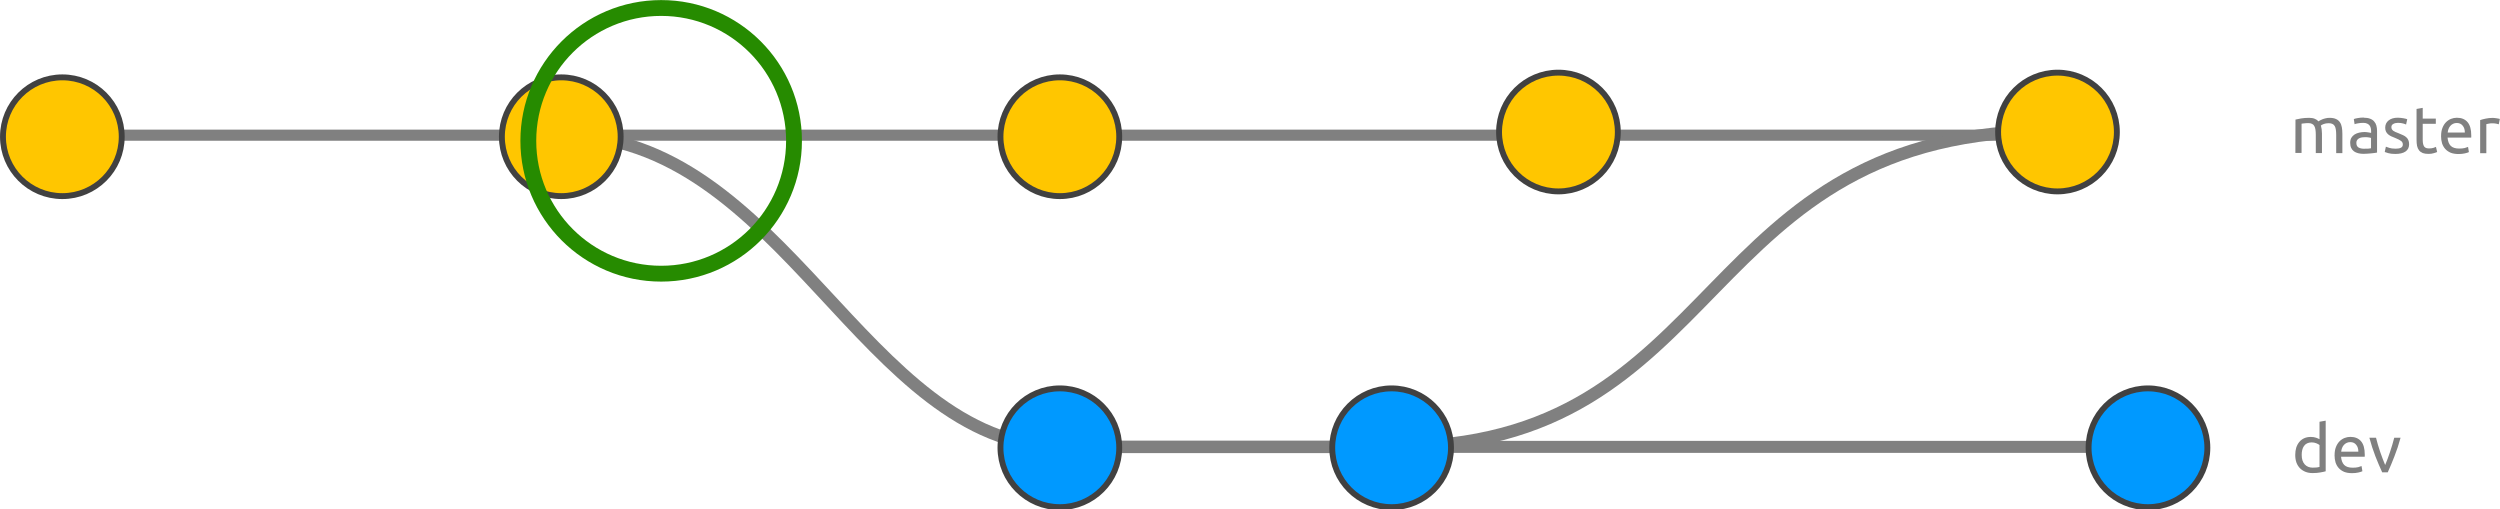 <?xml version="1.0" encoding="UTF-8"?>
<svg width="200.5" height="40.83" version="1.1" viewBox="0 0 53.05 10.8" xmlns="http://www.w3.org/2000/svg">
 <g>
  <g transform="translate(0 1.454)" fill="none" stroke="#808080">
   <path d="m1.323 1.413h42.29" stroke-width=".236px"/>
   <g stroke-width=".265px">
    <path d="m11.91 1.413c4.731-0.014 6.413 6.561 10.58 6.615"/>
    <path d="m22.49 8.027h7.044"/>
    <path d="m29.53 8.027c7.216 0.053 6.33-6.781 14.12-6.704"/>
   </g>
   <path d="m29.53 8.027h15.84" stroke-width=".255px"/>
  </g>
  <g transform="translate(2.98e-8 -286.2)" fill="#ffc600" stroke="#414141" stroke-miterlimit="10" stroke-width=".125">
   <circle cx="1.323" cy="289.1" r="1.26"/>
   <circle cx="11.91" cy="289.1" r="1.26"/>
   <circle cx="22.49" cy="289.1" r="1.26"/>
   <circle cx="43.66" cy="289" r="1.26"/>
   <circle cx="33.07" cy="289" r="1.26"/>
  </g>
  <g transform="translate(2.98e-8 -286.2)" fill="#09f" stroke="#414141" stroke-miterlimit="10" stroke-width=".125">
   <circle cx="22.49" cy="295.7" r="1.26"/>
   <circle cx="29.53" cy="295.7" r="1.26"/>
   <circle cx="45.58" cy="295.7" r="1.26"/>
  </g>
 </g>
 <g transform="translate(0 1.454)" fill="#808080" stroke-width=".265">
  <g aria-label="master">
   <path d="m48.71 1.082q0.045-0.011 0.118-0.024 0.075-0.013 0.172-0.013 0.071 0 0.118 0.02 0.048 0.018 0.08 0.055 0.01-0.007 0.031-0.02 0.021-0.013 0.052-0.024 0.031-0.013 0.069-0.021 0.038-0.01 0.082-0.01 0.085 0 0.138 0.025 0.054 0.024 0.083 0.069 0.031 0.045 0.041 0.107 0.011 0.062 0.011 0.136v0.412h-0.131v-0.384q0-0.065-0.007-0.112-0.006-0.047-0.024-0.078-0.017-0.031-0.048-0.045-0.03-0.016-0.078-0.016-0.066 0-0.11 0.018-0.042 0.017-0.058 0.031 0.011 0.037 0.017 0.08 0.006 0.044 0.006 0.092v0.412h-0.131v-0.384q0-0.065-0.007-0.112-0.007-0.047-0.025-0.078-0.017-0.031-0.048-0.045-0.03-0.016-0.076-0.016-0.02 0-0.042 0.001t-0.044 0.004q-0.02 0.001-0.037 0.004t-0.023 0.004v0.62h-0.131z"/>
   <path d="m50.17 1.7q0.047 0 0.082-0.001 0.037-0.003 0.061-0.008v-0.219q-0.014-0.007-0.047-0.011-0.031-0.006-0.076-0.006-0.03 0-0.064 0.004-0.032 0.004-0.061 0.018-0.027 0.013-0.045 0.037-0.018 0.023-0.018 0.061 0 0.071 0.045 0.099 0.045 0.027 0.123 0.027zm-0.011-0.658q0.079 0 0.133 0.021 0.055 0.02 0.087 0.058 0.034 0.037 0.048 0.089 0.014 0.051 0.014 0.113v0.459q-0.017 0.003-0.048 0.008-0.03 0.004-0.068 0.008-0.038 0.004-0.083 0.007-0.044 0.004-0.087 0.004-0.062 0-0.114-0.013t-0.09-0.04q-0.038-0.028-0.059-0.073-0.021-0.045-0.021-0.109 0-0.061 0.024-0.104 0.025-0.044 0.068-0.071t0.099-0.04q0.056-0.013 0.118-0.013 0.02 0 0.041 0.003 0.021 0.001 0.04 0.006 0.02 0.003 0.034 0.006t0.02 0.004v-0.037q0-0.032-0.007-0.064-0.007-0.032-0.025-0.056-0.018-0.025-0.051-0.04-0.031-0.016-0.082-0.016-0.065 0-0.114 0.01-0.048 0.008-0.072 0.018l-0.016-0.109q0.025-0.011 0.085-0.021 0.059-0.011 0.128-0.011z"/>
   <path d="m50.83 1.7q0.08 0 0.118-0.021 0.04-0.021 0.04-0.068 0-0.048-0.038-0.076t-0.126-0.064q-0.042-0.017-0.082-0.034-0.038-0.018-0.066-0.042t-0.045-0.058q-0.017-0.034-0.017-0.083 0-0.097 0.072-0.154 0.072-0.058 0.196-0.058 0.031 0 0.062 0.004 0.031 0.003 0.058 0.008 0.027 0.004 0.047 0.01 0.021 0.006 0.032 0.01l-0.024 0.113q-0.021-0.011-0.066-0.023-0.045-0.013-0.109-0.013-0.055 0-0.096 0.023-0.041 0.021-0.041 0.068 0 0.024 0.009 0.042 0.01 0.018 0.028 0.034 0.02 0.014 0.048 0.027t0.068 0.027q0.052 0.02 0.093 0.04 0.041 0.018 0.069 0.044 0.03 0.025 0.045 0.062 0.016 0.035 0.016 0.087 0 0.102-0.076 0.154-0.075 0.052-0.214 0.052-0.097 0-0.152-0.017-0.055-0.016-0.075-0.024l0.024-0.113q0.023 0.008 0.072 0.025 0.049 0.017 0.131 0.017z"/>
   <path d="m51.41 1.061h0.278v0.11h-0.278v0.339q0 0.055 0.009 0.092 0.009 0.035 0.025 0.056 0.017 0.02 0.042 0.028 0.025 0.008 0.059 0.008 0.059 0 0.095-0.013 0.037-0.014 0.051-0.02l0.025 0.109q-0.02 0.01-0.069 0.024-0.049 0.016-0.113 0.016-0.075 0-0.124-0.018-0.048-0.02-0.078-0.058t-0.042-0.093q-0.011-0.056-0.011-0.13v-0.655l0.131-0.023z"/>
   <path d="m51.8 1.429q0-0.097 0.028-0.169 0.028-0.073 0.075-0.121 0.047-0.048 0.107-0.072 0.061-0.024 0.124-0.024 0.148 0 0.227 0.093 0.079 0.092 0.079 0.281 0 0.008 0 0.023 0 0.013-0.001 0.024h-0.502q0.009 0.114 0.066 0.174 0.058 0.059 0.181 0.059 0.069 0 0.116-0.011 0.048-0.013 0.072-0.024l0.018 0.11q-0.024 0.013-0.085 0.027-0.059 0.014-0.136 0.014-0.096 0-0.167-0.028-0.069-0.03-0.114-0.08-0.045-0.051-0.068-0.12-0.021-0.071-0.021-0.154zm0.504-0.072q0.001-0.089-0.045-0.145-0.045-0.058-0.126-0.058-0.045 0-0.08 0.018-0.034 0.017-0.058 0.045-0.024 0.028-0.038 0.065-0.013 0.037-0.017 0.075z"/>
   <path d="m52.9 1.046q0.017 0 0.038 0.003 0.023 0.001 0.044 0.006 0.021 0.003 0.038 0.007 0.018 0.003 0.027 0.006l-0.023 0.114q-0.016-0.006-0.052-0.013-0.035-0.008-0.092-0.008-0.037 0-0.073 0.008-0.035 0.007-0.047 0.01v0.617h-0.131v-0.703q0.047-0.017 0.116-0.031 0.069-0.016 0.155-0.016z"/>
  </g>
  <g aria-label="dev">
   <path d="m49.22 7.988q-0.024-0.02-0.069-0.038-0.045-0.018-0.099-0.018-0.056 0-0.097 0.021-0.04 0.02-0.065 0.056-0.025 0.035-0.037 0.085t-0.011 0.106q0 0.128 0.064 0.199 0.064 0.069 0.169 0.069 0.054 0 0.089-0.004 0.037-0.006 0.056-0.011zm0-0.494 0.131-0.023v1.074q-0.045 0.013-0.116 0.025-0.071 0.013-0.162 0.013-0.085 0-0.152-0.027t-0.116-0.076q-0.048-0.049-0.075-0.12-0.025-0.072-0.025-0.161 0-0.085 0.021-0.155 0.023-0.071 0.065-0.121 0.042-0.051 0.103-0.079 0.062-0.028 0.141-0.028 0.064 0 0.112 0.017 0.049 0.017 0.073 0.032z"/>
   <path d="m49.54 8.201q0-0.097 0.028-0.169 0.028-0.073 0.075-0.121 0.047-0.048 0.107-0.072 0.061-0.024 0.124-0.024 0.148 0 0.227 0.093 0.079 0.092 0.079 0.281 0 0.008 0 0.023 0 0.013-0.001 0.024h-0.502q0.009 0.114 0.066 0.174 0.058 0.059 0.181 0.059 0.069 0 0.116-0.011 0.048-0.013 0.072-0.024l0.018 0.11q-0.024 0.013-0.085 0.027-0.059 0.014-0.136 0.014-0.096 0-0.167-0.028-0.069-0.03-0.114-0.08t-0.068-0.12q-0.021-0.071-0.021-0.154zm0.504-0.072q0.001-0.089-0.045-0.145-0.045-0.058-0.126-0.058-0.045 0-0.08 0.018-0.034 0.017-0.058 0.045-0.024 0.028-0.038 0.065-0.013 0.037-0.017 0.075z"/>
   <path d="m50.94 7.833q-0.055 0.206-0.13 0.395-0.073 0.189-0.142 0.339h-0.118q-0.069-0.15-0.144-0.339-0.073-0.189-0.128-0.395h0.141q0.017 0.069 0.04 0.148 0.024 0.078 0.049 0.155 0.027 0.076 0.054 0.148 0.027 0.072 0.051 0.128 0.024-0.056 0.051-0.128 0.027-0.072 0.052-0.148 0.027-0.078 0.049-0.155 0.024-0.079 0.041-0.148z"/>
  </g>
 </g>
 <circle cx="14.03" cy="2.987" r="2.819" fill="none" stroke="#268b00" stroke-miterlimit="10" stroke-width=".336"/>
</svg>

